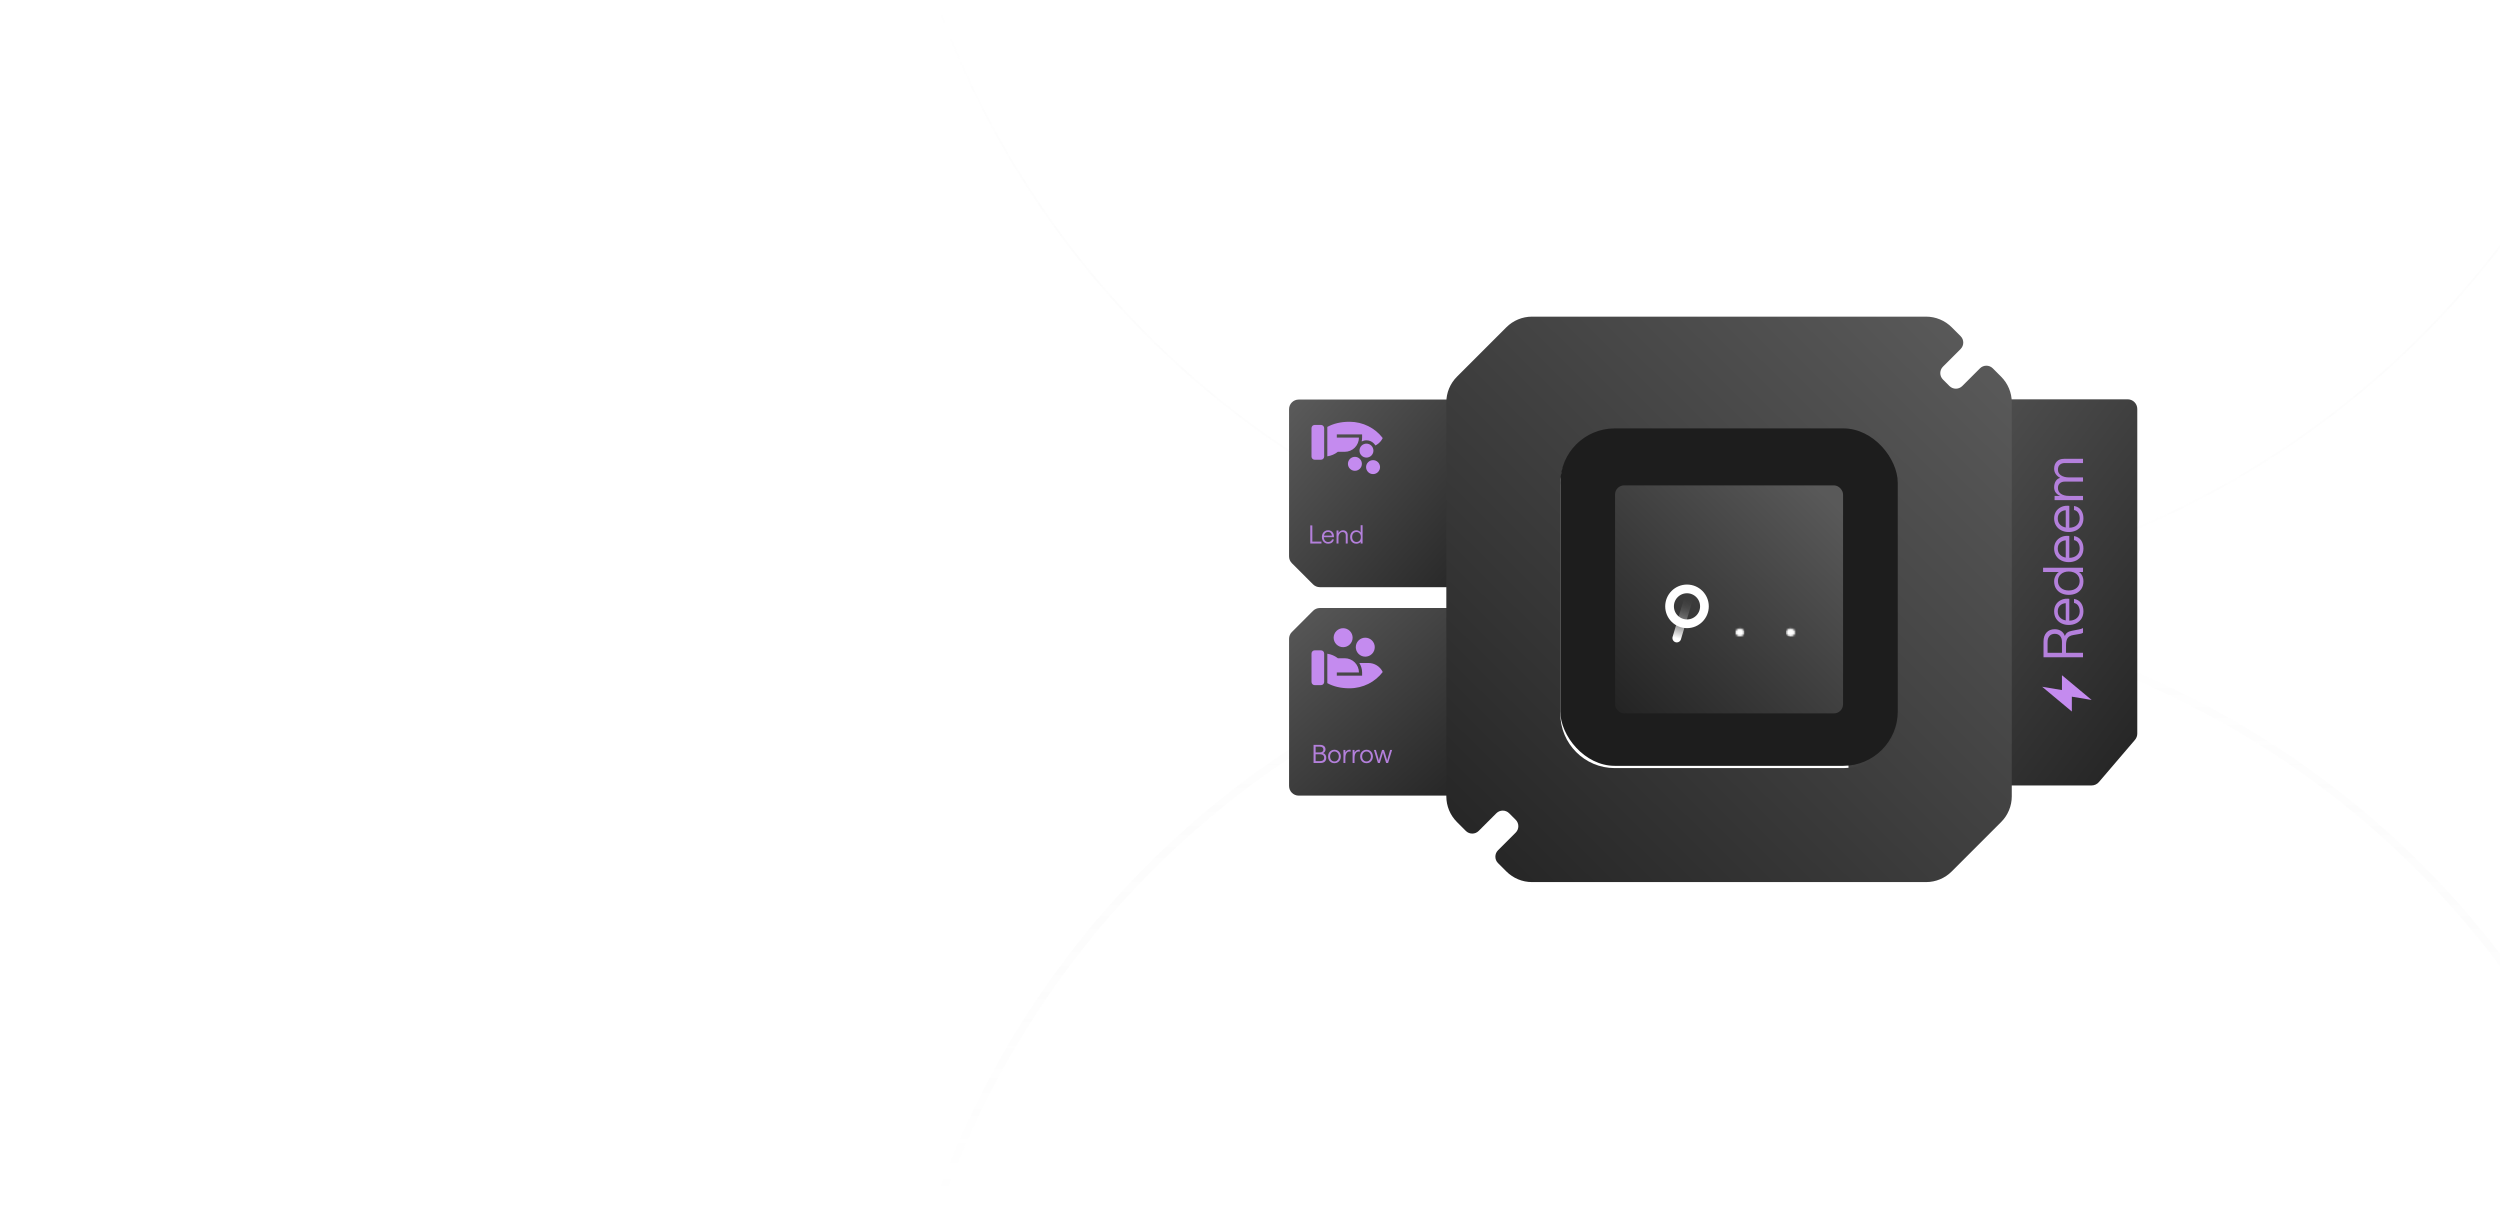 <svg width="1344" height="653" viewBox="0 0 1344 653" fill="none" xmlns="http://www.w3.org/2000/svg">
<g clip-path="url(#clip0_6665_26306)">
<circle opacity="0.1" cx="959.5" cy="807.5" r="482.5" fill="#D9D9D9" fill-opacity="0.05" stroke="url(#paint0_linear_6665_26306)" stroke-width="4"/>
<circle opacity="0.1" cx="484.5" cy="484.5" r="484" transform="matrix(1 0 0 -1 475 323)" fill="#D9D9D9" fill-opacity="0.05" stroke="url(#paint1_linear_6665_26306)"/>
<g filter="url(#filter0_din_6665_26306)">
<path d="M1126.82 213.367L998.932 213.367C996.066 213.367 993.743 215.69 993.743 218.556L993.743 246.27L993.743 395.013L993.743 415.773C993.743 418.639 996.066 420.963 998.932 420.963L1124.43 420.963C1125.94 420.963 1127.38 420.298 1128.37 419.145L1147.75 396.469C1148.55 395.529 1149 394.334 1149 393.098L1149 218.556C1149 215.69 1146.67 213.367 1143.81 213.367L1126.82 213.367Z" fill="url(#paint2_linear_6665_26306)"/>
</g>
<g filter="url(#filter1_di_6665_26306)">
<path d="M1120.71 353.343L1099.48 353.343L1099.48 344.924C1099.48 342.844 1100.02 341.215 1101.1 340.038C1102.16 338.86 1103.64 338.272 1105.55 338.272C1106.86 338.272 1107.99 338.586 1108.93 339.213C1109.85 339.822 1110.53 340.725 1110.96 341.922C1111.28 341.078 1111.73 340.45 1112.32 340.038C1112.91 339.606 1113.74 339.292 1114.82 339.096L1118.44 338.389C1118.77 338.311 1119.15 338.222 1119.56 338.124C1119.97 338.007 1120.35 337.84 1120.71 337.624L1120.71 340.155C1120.43 340.352 1120.15 340.499 1119.85 340.597C1119.56 340.675 1119.28 340.734 1119.03 340.774L1115.35 341.421C1114.02 341.657 1113.05 342.187 1112.46 343.011C1111.88 343.815 1111.58 345.12 1111.58 346.926L1111.58 350.929L1120.71 350.929L1120.71 353.343ZM1109.4 345.101C1109.4 343.747 1109.06 342.687 1108.37 341.922C1107.69 341.137 1106.74 340.744 1105.55 340.744C1104.33 340.744 1103.38 341.137 1102.69 341.922C1102.01 342.687 1101.66 343.747 1101.66 345.101L1101.66 350.929L1109.4 350.929L1109.4 345.101ZM1113.35 333.684C1115.11 333.625 1116.49 333.135 1117.47 332.213C1118.45 331.29 1118.94 330.093 1118.94 328.621C1118.94 327.503 1118.68 326.522 1118.15 325.678C1117.62 324.834 1116.86 324.324 1115.88 324.147L1115.88 321.969C1117.55 322.244 1118.81 322.999 1119.68 324.235C1120.52 325.472 1120.94 326.934 1120.94 328.621C1120.94 330.113 1120.6 331.418 1119.91 332.536C1119.21 333.635 1118.25 334.489 1117.06 335.097C1115.86 335.686 1114.53 335.98 1113.05 335.98C1111.58 335.98 1110.26 335.686 1109.08 335.097C1107.88 334.509 1106.94 333.665 1106.25 332.566C1105.55 331.467 1105.19 330.172 1105.19 328.68C1105.19 327.267 1105.51 326.051 1106.14 325.03C1106.76 324.01 1107.62 323.225 1108.7 322.675C1109.76 322.106 1110.96 321.831 1112.32 321.851C1112.55 321.851 1112.77 321.861 1112.97 321.88C1113.14 321.9 1113.27 321.91 1113.35 321.91L1113.35 333.684ZM1107.14 328.68C1107.14 329.995 1107.53 331.074 1108.31 331.918C1109.08 332.762 1110.12 333.302 1111.43 333.537L1111.43 324.265C1110.2 324.343 1109.18 324.765 1108.37 325.531C1107.55 326.296 1107.14 327.346 1107.14 328.68ZM1120.94 312.526C1120.94 314.076 1120.59 315.4 1119.88 316.499C1119.18 317.579 1118.23 318.403 1117.06 318.972C1115.86 319.522 1114.53 319.796 1113.05 319.796C1111.58 319.796 1110.26 319.512 1109.08 318.943C1107.88 318.374 1106.94 317.549 1106.25 316.47C1105.55 315.391 1105.19 314.076 1105.19 312.526C1105.19 311.525 1105.44 310.553 1105.93 309.611C1106.4 308.669 1107.01 307.963 1107.76 307.492L1099.25 307.492L1099.25 305.225L1120.71 305.225L1120.71 307.492L1118.38 307.492C1119.09 307.806 1119.7 308.434 1120.21 309.376C1120.7 310.318 1120.94 311.368 1120.94 312.526ZM1118.91 312.349C1118.91 310.838 1118.38 309.611 1117.32 308.669C1116.24 307.727 1114.82 307.256 1113.05 307.256C1111.31 307.256 1109.9 307.727 1108.84 308.669C1107.76 309.611 1107.23 310.838 1107.23 312.349C1107.23 313.88 1107.76 315.116 1108.84 316.058C1109.9 316.98 1111.31 317.441 1113.05 317.441C1114.8 317.441 1116.21 316.98 1117.29 316.058C1118.37 315.116 1118.91 313.88 1118.91 312.349ZM1113.35 299.908C1115.11 299.849 1116.49 299.358 1117.47 298.436C1118.45 297.513 1118.94 296.316 1118.94 294.845C1118.94 293.726 1118.68 292.745 1118.15 291.901C1117.62 291.057 1116.86 290.547 1115.88 290.37L1115.88 288.192C1117.55 288.467 1118.81 289.222 1119.68 290.459C1120.52 291.695 1120.94 293.157 1120.94 294.845C1120.94 296.336 1120.6 297.641 1119.91 298.76C1119.21 299.859 1118.25 300.712 1117.06 301.321C1115.86 301.909 1114.53 302.204 1113.05 302.204C1111.58 302.204 1110.26 301.909 1109.08 301.321C1107.88 300.732 1106.94 299.888 1106.25 298.789C1105.55 297.69 1105.19 296.395 1105.19 294.903C1105.19 293.491 1105.51 292.274 1106.14 291.253C1106.76 290.233 1107.62 289.448 1108.7 288.898C1109.76 288.329 1110.96 288.055 1112.32 288.074C1112.55 288.074 1112.77 288.084 1112.97 288.104C1113.14 288.123 1113.27 288.133 1113.35 288.133L1113.35 299.908ZM1107.14 294.903C1107.14 296.218 1107.53 297.298 1108.31 298.141C1109.08 298.985 1110.12 299.525 1111.43 299.76L1111.43 290.488C1110.2 290.567 1109.18 290.988 1108.37 291.754C1107.55 292.519 1107.14 293.569 1107.14 294.903ZM1113.35 283.723C1115.11 283.665 1116.49 283.174 1117.47 282.252C1118.45 281.329 1118.94 280.132 1118.94 278.66C1118.94 277.542 1118.68 276.561 1118.15 275.717C1117.62 274.873 1116.86 274.363 1115.88 274.186L1115.88 272.008C1117.55 272.283 1118.81 273.038 1119.68 274.275C1120.52 275.511 1120.94 276.973 1120.94 278.66C1120.94 280.152 1120.6 281.457 1119.91 282.575C1119.21 283.674 1118.25 284.528 1117.06 285.136C1115.86 285.725 1114.53 286.02 1113.05 286.02C1111.58 286.02 1110.26 285.725 1109.08 285.136C1107.88 284.548 1106.94 283.704 1106.25 282.605C1105.55 281.506 1105.19 280.211 1105.19 278.719C1105.19 277.306 1105.51 276.09 1106.14 275.069C1106.76 274.049 1107.62 273.264 1108.7 272.714C1109.76 272.145 1110.96 271.871 1112.32 271.89C1112.55 271.89 1112.77 271.9 1112.97 271.92C1113.14 271.939 1113.27 271.949 1113.35 271.949L1113.35 283.723ZM1107.14 278.719C1107.14 280.034 1107.53 281.113 1108.31 281.957C1109.08 282.801 1110.12 283.341 1111.43 283.576L1111.43 274.304C1110.2 274.382 1109.18 274.804 1108.37 275.57C1107.55 276.335 1107.14 277.385 1107.14 278.719ZM1120.71 268.864L1105.43 268.864L1105.43 266.597L1108.46 266.597C1107.48 266.225 1106.7 265.655 1106.11 264.89C1105.5 264.105 1105.19 263.124 1105.19 261.947C1105.19 260.671 1105.48 259.572 1106.05 258.65C1106.62 257.727 1107.42 257.139 1108.46 256.884C1107.5 256.452 1106.72 255.804 1106.11 254.941C1105.5 254.077 1105.19 253.096 1105.19 251.997C1105.19 250.368 1105.67 249.073 1106.61 248.112C1107.55 247.15 1108.84 246.669 1110.49 246.669L1120.71 246.669L1120.71 248.936L1110.9 248.936C1109.81 248.936 1108.92 249.24 1108.26 249.848C1107.57 250.457 1107.23 251.32 1107.23 252.439C1107.23 253.793 1107.78 254.833 1108.9 255.559C1110 256.285 1111.4 256.648 1113.08 256.648L1120.71 256.648L1120.71 258.915L1110.9 258.915C1109.81 258.915 1108.92 259.219 1108.26 259.827C1107.57 260.416 1107.23 261.26 1107.23 262.359C1107.23 263.732 1107.78 264.782 1108.9 265.508C1110 266.234 1111.4 266.597 1113.08 266.597L1120.71 266.597L1120.71 268.864Z" fill="#B480DC"/>
<path d="M1109.39 362.998L1109.39 370.983L1098.74 369.208L1114.71 382.516L1114.71 374.531L1125.36 376.306L1109.39 362.998Z" fill="#C48BEF"/>
</g>
<g filter="url(#filter2_din_6665_26306)">
<path d="M808.27 339.979L808.27 421.242C808.27 424.108 805.946 426.432 803.08 426.432L790 426.432L707.408 426.432L698.189 426.432C695.323 426.432 692.999 424.108 692.999 421.242L692.999 342.128C692.999 340.752 693.546 339.432 694.519 338.459L705.888 327.09C706.861 326.117 708.181 325.57 709.558 325.57L803.08 325.57C805.946 325.57 808.27 327.894 808.27 330.759L808.27 339.979Z" fill="url(#paint3_linear_6665_26306)"/>
</g>
<g filter="url(#filter3_di_6665_26306)">
<path d="M707.057 410.188V400.436H710.519C711.457 400.436 712.183 400.653 712.697 401.085C713.22 401.509 713.481 402.127 713.481 402.938C713.481 403.371 713.369 403.754 713.143 404.088C712.918 404.421 712.593 404.674 712.169 404.845C712.719 405.035 713.143 405.346 713.441 405.778C713.738 406.202 713.887 406.73 713.887 407.361C713.887 408.281 713.612 408.984 713.062 409.471C712.521 409.949 711.746 410.188 710.736 410.188H707.057ZM710.506 409.187C711.236 409.187 711.791 409.029 712.169 408.713C712.557 408.398 712.751 407.938 712.751 407.334C712.751 406.739 712.557 406.283 712.169 405.968C711.791 405.652 711.236 405.494 710.506 405.494H708.166V409.187H710.506ZM710.465 404.494C711.078 404.494 711.543 404.363 711.858 404.101C712.174 403.84 712.332 403.461 712.332 402.965C712.332 402.46 712.169 402.077 711.845 401.816C711.529 401.545 711.069 401.41 710.465 401.41H708.166V404.494H710.465ZM718.284 410.296C717.617 410.296 717.026 410.142 716.512 409.836C715.998 409.52 715.593 409.092 715.295 408.551C715.007 408.001 714.862 407.374 714.862 406.671C714.862 405.968 715.007 405.346 715.295 404.805C715.593 404.264 715.998 403.84 716.512 403.533C717.026 403.218 717.617 403.06 718.284 403.06C718.951 403.06 719.542 403.213 720.056 403.52C720.57 403.826 720.976 404.255 721.273 404.805C721.571 405.346 721.719 405.968 721.719 406.671C721.719 407.374 721.571 408.001 721.273 408.551C720.976 409.092 720.57 409.52 720.056 409.836C719.542 410.142 718.951 410.296 718.284 410.296ZM718.284 409.362C718.753 409.362 719.163 409.25 719.515 409.024C719.866 408.79 720.141 408.47 720.34 408.064C720.547 407.658 720.651 407.194 720.651 406.671C720.651 406.148 720.547 405.688 720.34 405.292C720.141 404.886 719.862 404.57 719.501 404.345C719.15 404.11 718.744 403.993 718.284 403.993C717.815 403.993 717.405 404.11 717.053 404.345C716.702 404.57 716.427 404.886 716.228 405.292C716.039 405.688 715.944 406.148 715.944 406.671C715.944 407.194 716.039 407.658 716.228 408.064C716.427 408.47 716.702 408.79 717.053 409.024C717.405 409.25 717.815 409.362 718.284 409.362ZM726.983 404.101C726.911 404.083 726.811 404.065 726.685 404.047C726.568 404.02 726.424 404.007 726.252 404.007C725.874 404.007 725.522 404.137 725.198 404.399C724.882 404.651 724.629 405.035 724.44 405.549C724.251 406.062 724.156 406.712 724.156 407.496V410.188H723.115V403.168H724.156V404.615C724.273 404.318 724.445 404.052 724.67 403.817C724.904 403.583 725.17 403.398 725.468 403.263C725.766 403.128 726.068 403.06 726.374 403.06C726.536 403.06 726.663 403.065 726.753 403.074C726.843 403.083 726.92 403.096 726.983 403.114V404.101ZM731.909 404.101C731.837 404.083 731.738 404.065 731.612 404.047C731.495 404.02 731.35 404.007 731.179 404.007C730.8 404.007 730.449 404.137 730.124 404.399C729.808 404.651 729.556 405.035 729.367 405.549C729.177 406.062 729.083 406.712 729.083 407.496V410.188H728.041V403.168H729.083V404.615C729.2 404.318 729.371 404.052 729.597 403.817C729.831 403.583 730.097 403.398 730.395 403.263C730.692 403.128 730.994 403.06 731.301 403.06C731.463 403.06 731.589 403.065 731.679 403.074C731.77 403.083 731.846 403.096 731.909 403.114V404.101ZM735.52 410.296C734.853 410.296 734.262 410.142 733.748 409.836C733.234 409.52 732.829 409.092 732.531 408.551C732.243 408.001 732.098 407.374 732.098 406.671C732.098 405.968 732.243 405.346 732.531 404.805C732.829 404.264 733.234 403.84 733.748 403.533C734.262 403.218 734.853 403.06 735.52 403.06C736.187 403.06 736.778 403.213 737.292 403.52C737.806 403.826 738.212 404.255 738.509 404.805C738.807 405.346 738.955 405.968 738.955 406.671C738.955 407.374 738.807 408.001 738.509 408.551C738.212 409.092 737.806 409.52 737.292 409.836C736.778 410.142 736.187 410.296 735.52 410.296ZM735.52 409.362C735.989 409.362 736.399 409.25 736.751 409.024C737.103 408.79 737.378 408.47 737.576 408.064C737.783 407.658 737.887 407.194 737.887 406.671C737.887 406.148 737.783 405.688 737.576 405.292C737.378 404.886 737.098 404.57 736.737 404.345C736.386 404.11 735.98 403.993 735.52 403.993C735.051 403.993 734.641 404.11 734.289 404.345C733.938 404.57 733.663 404.886 733.464 405.292C733.275 405.688 733.18 406.148 733.18 406.671C733.18 407.194 733.275 407.658 733.464 408.064C733.663 408.47 733.938 408.79 734.289 409.024C734.641 409.25 735.051 409.362 735.52 409.362ZM741.652 410.188L739.488 403.168H740.557L741.774 407.361C741.918 407.83 742.017 408.217 742.071 408.524C742.134 408.822 742.166 408.97 742.166 408.97C742.166 408.97 742.197 408.822 742.261 408.524C742.333 408.226 742.441 407.839 742.585 407.361L743.87 403.168H744.911L746.21 407.388C746.363 407.857 746.471 408.244 746.534 408.551C746.598 408.849 746.629 408.997 746.629 408.997C746.629 408.997 746.661 408.849 746.724 408.551C746.787 408.244 746.886 407.852 747.021 407.374L748.225 403.168H749.28L747.129 410.188H746.075L744.803 406.049C744.659 405.571 744.551 405.183 744.479 404.886C744.416 404.588 744.384 404.44 744.384 404.44C744.384 404.44 744.348 404.588 744.276 404.886C744.213 405.183 744.104 405.571 743.951 406.049L742.68 410.188H741.652Z" fill="#B480DC"/>
</g>
<g filter="url(#filter4_di_6665_26306)">
<path d="M720.117 353.872H723.807C724.812 353.872 725.807 354.07 726.735 354.455C727.664 354.839 728.507 355.403 729.218 356.114C729.928 356.824 730.492 357.668 730.877 358.596C731.261 359.524 731.459 360.519 731.459 361.524H719.555V363.225H733.158V361.524C733.151 359.715 732.629 357.946 731.653 356.423H736.56C738.168 356.423 739.742 356.878 741.101 357.737C742.461 358.595 743.549 359.821 744.239 361.273C740.218 366.578 733.707 370.028 726.358 370.028C721.663 370.028 717.686 369.025 714.455 367.265V351.444C716.524 351.74 718.477 352.578 720.117 353.872ZM712.755 366.625C712.755 367.076 712.576 367.509 712.257 367.828C711.938 368.147 711.505 368.326 711.054 368.326H707.654C707.203 368.326 706.77 368.147 706.451 367.828C706.132 367.509 705.953 367.076 705.953 366.625V351.322C705.953 350.871 706.132 350.438 706.451 350.12C706.77 349.801 707.203 349.621 707.654 349.621H711.054C711.505 349.621 711.938 349.801 712.257 350.12C712.576 350.438 712.755 350.871 712.755 351.322V366.625ZM734.86 342.82C736.213 342.82 737.51 343.357 738.467 344.314C739.423 345.271 739.961 346.568 739.961 347.921C739.961 349.274 739.423 350.572 738.467 351.528C737.51 352.485 736.213 353.022 734.86 353.022C733.507 353.022 732.209 352.485 731.253 351.528C730.296 350.572 729.759 349.274 729.759 347.921C729.759 346.568 730.296 345.271 731.253 344.314C732.209 343.357 733.507 342.82 734.86 342.82ZM722.957 337.719C724.31 337.719 725.607 338.256 726.564 339.213C727.521 340.17 728.058 341.467 728.058 342.82C728.058 344.173 727.521 345.47 726.564 346.427C725.607 347.384 724.31 347.921 722.957 347.921C721.604 347.921 720.307 347.384 719.35 346.427C718.393 345.47 717.856 344.173 717.856 342.82C717.856 341.467 718.393 340.17 719.35 339.213C720.307 338.256 721.604 337.719 722.957 337.719Z" fill="#C48BEF"/>
</g>
<g filter="url(#filter5_din_6665_26306)">
<path d="M808.266 299.958L808.266 218.695C808.266 215.829 805.942 213.506 803.076 213.506L789.996 213.506L707.404 213.506L698.185 213.506C695.319 213.506 692.996 215.829 692.996 218.695L692.996 297.809C692.996 299.185 693.542 300.505 694.515 301.478L705.884 312.847C706.858 313.82 708.177 314.367 709.554 314.367L803.076 314.367C805.942 314.367 808.266 312.044 808.266 309.178L808.266 299.958Z" fill="url(#paint4_linear_6665_26306)"/>
</g>
<g filter="url(#filter6_di_6665_26306)">
<path d="M705.284 292.195V282.444H706.393V291.181H711.302V292.195H705.284ZM712.586 288.814C712.613 289.626 712.838 290.257 713.262 290.708C713.686 291.158 714.236 291.384 714.912 291.384C715.426 291.384 715.877 291.262 716.264 291.019C716.652 290.775 716.886 290.428 716.968 289.977H717.968C717.842 290.744 717.495 291.325 716.927 291.722C716.359 292.11 715.687 292.304 714.912 292.304C714.227 292.304 713.627 292.146 713.113 291.83C712.608 291.506 712.216 291.068 711.936 290.518C711.666 289.968 711.531 289.355 711.531 288.679C711.531 288.003 711.666 287.394 711.936 286.853C712.207 286.303 712.595 285.87 713.1 285.555C713.605 285.23 714.2 285.068 714.885 285.068C715.534 285.068 716.093 285.212 716.562 285.501C717.031 285.789 717.391 286.181 717.644 286.677C717.905 287.164 718.032 287.719 718.023 288.341C718.023 288.449 718.018 288.548 718.009 288.638C718 288.719 717.996 288.778 717.996 288.814H712.586ZM714.885 285.96C714.281 285.96 713.785 286.141 713.397 286.501C713.009 286.853 712.761 287.331 712.653 287.935H716.914C716.877 287.367 716.684 286.898 716.332 286.528C715.98 286.15 715.498 285.96 714.885 285.96ZM719.413 292.195V285.176H720.454V286.569C720.716 286.1 721.058 285.735 721.482 285.474C721.915 285.203 722.393 285.068 722.916 285.068C723.403 285.068 723.831 285.171 724.201 285.379C724.579 285.577 724.872 285.861 725.08 286.231C725.296 286.601 725.404 287.033 725.404 287.529V292.195H724.363V287.692C724.363 287.205 724.214 286.803 723.917 286.488C723.628 286.172 723.227 286.015 722.713 286.015C722.037 286.015 721.491 286.294 721.077 286.853C720.662 287.403 720.454 288.156 720.454 289.112V292.195H719.413ZM730.06 292.304C729.348 292.304 728.739 292.141 728.234 291.817C727.738 291.492 727.36 291.059 727.098 290.518C726.846 289.968 726.72 289.355 726.72 288.679C726.72 288.003 726.85 287.394 727.112 286.853C727.373 286.303 727.752 285.87 728.248 285.555C728.744 285.23 729.348 285.068 730.06 285.068C730.52 285.068 730.966 285.181 731.399 285.406C731.832 285.622 732.156 285.902 732.373 286.244V282.336H733.414V292.195H732.373V291.127C732.229 291.451 731.94 291.731 731.507 291.965C731.075 292.191 730.592 292.304 730.06 292.304ZM730.141 291.37C730.836 291.37 731.399 291.127 731.832 290.64C732.265 290.144 732.481 289.49 732.481 288.679C732.481 287.876 732.265 287.232 731.832 286.745C731.399 286.249 730.836 286.001 730.141 286.001C729.438 286.001 728.87 286.249 728.437 286.745C728.013 287.232 727.802 287.876 727.802 288.679C727.802 289.481 728.013 290.131 728.437 290.626C728.87 291.122 729.438 291.37 730.141 291.37Z" fill="#B480DC"/>
</g>
<g filter="url(#filter7_di_6665_26306)">
<path d="M714.451 245.325C716.52 245.029 718.474 244.192 720.114 242.897L723.804 242.897C724.808 242.897 725.803 242.7 726.731 242.315C727.66 241.931 728.503 241.367 729.214 240.656C729.924 239.946 730.489 239.102 730.873 238.174C731.258 237.246 731.455 236.251 731.455 235.246L719.551 235.246L719.551 233.545L733.154 233.545L733.154 235.246C733.152 235.958 733.068 236.663 732.909 237.35C733.698 236.934 734.584 236.71 735.492 236.71C736.963 236.71 738.373 237.294 739.413 238.334C739.759 238.679 740.052 239.068 740.292 239.483C740.568 239.349 740.837 239.198 741.098 239.033C742.457 238.175 743.545 236.949 744.235 235.497C740.214 230.192 733.703 226.742 726.354 226.742C721.66 226.742 717.682 227.745 714.451 229.505L714.451 245.325ZM711.051 247.148C711.502 247.148 711.934 246.969 712.253 246.65C712.572 246.332 712.751 245.899 712.751 245.448L712.751 230.145C712.751 229.694 712.572 229.261 712.253 228.942C711.934 228.624 711.502 228.444 711.051 228.444L707.65 228.444C707.199 228.444 706.766 228.623 706.447 228.942C706.129 229.261 705.949 229.694 705.949 230.145L705.949 245.448C705.949 245.899 706.129 246.332 706.447 246.65C706.766 246.969 707.199 247.148 707.65 247.148L711.051 247.148Z" fill="#C48BEF"/>
</g>
<g filter="url(#filter8_di_6665_26306)">
<path d="M738.145 244.901C737.442 245.605 736.488 246 735.493 246C734.498 246 733.544 245.605 732.841 244.901C732.137 244.198 731.742 243.244 731.742 242.249C731.742 241.254 732.137 240.3 732.841 239.597C733.544 238.893 734.498 238.498 735.493 238.498C736.488 238.498 737.442 238.893 738.145 239.597C738.849 240.3 739.244 241.254 739.244 242.249C739.244 243.244 738.849 244.198 738.145 244.901Z" fill="#C48BEF"/>
</g>
<g filter="url(#filter9_di_6665_26306)">
<path d="M741.696 253.776C740.993 254.48 740.039 254.875 739.044 254.875C738.049 254.875 737.095 254.48 736.392 253.776C735.688 253.073 735.293 252.119 735.293 251.124C735.293 250.129 735.688 249.175 736.392 248.472C737.095 247.768 738.049 247.373 739.044 247.373C740.039 247.373 740.993 247.768 741.696 248.472C742.4 249.175 742.795 250.129 742.795 251.124C742.795 252.119 742.4 253.073 741.696 253.776Z" fill="#C48BEF"/>
</g>
<g filter="url(#filter10_di_6665_26306)">
<path d="M731.934 252.003C731.231 252.706 730.277 253.102 729.282 253.102C728.287 253.102 727.333 252.706 726.63 252.003C725.926 251.3 725.531 250.345 725.531 249.351C725.531 248.356 725.926 247.402 726.63 246.698C727.333 245.995 728.287 245.6 729.282 245.6C730.277 245.6 731.231 245.995 731.934 246.698C732.638 247.402 733.033 248.356 733.033 249.351C733.033 250.345 732.638 251.3 731.934 252.003Z" fill="#C48BEF"/>
</g>
<g filter="url(#filter11_din_6665_26306)">
<path d="M1035.45 169.008C1040.62 169.008 1045.58 171.063 1049.24 174.722L1054.03 179.508C1055.93 181.412 1055.93 184.5 1054.03 186.404L1044.52 195.91C1042.62 197.815 1042.62 200.902 1044.52 202.807L1048.03 206.311C1049.93 208.216 1053.02 208.216 1054.92 206.311L1064.43 196.805C1066.33 194.901 1069.42 194.901 1071.33 196.805L1075.81 201.293C1079.47 204.951 1081.53 209.912 1081.53 215.086V426.914C1081.53 432.088 1079.47 437.05 1075.81 440.708L1049.24 467.278C1045.58 470.937 1040.62 472.992 1035.45 472.992L823.621 472.992C818.447 472.992 813.485 470.937 809.827 467.278L805.335 462.786C803.431 460.882 803.431 457.794 805.335 455.889L814.831 446.395C816.735 444.49 816.735 441.402 814.83 439.498L811.326 435.994C809.422 434.09 806.334 434.09 804.43 435.994L794.934 445.489C793.029 447.394 789.942 447.394 788.037 445.489L783.256 440.708C779.598 437.05 777.543 432.088 777.543 426.914V215.086C777.543 209.913 779.598 204.951 783.256 201.293L809.827 174.722C813.485 171.063 818.447 169.008 823.621 169.008L1035.45 169.008ZM868.087 230.299C851.927 230.299 838.826 243.399 838.826 259.56V382.447C838.826 398.608 851.927 411.708 868.087 411.708H990.975C1007.13 411.708 1020.24 398.608 1020.24 382.447V259.56C1020.24 243.399 1007.13 230.299 990.975 230.299L868.087 230.299Z" fill="url(#paint5_linear_6665_26306)"/>
</g>
<rect x="838.824" y="230.305" width="181.41" height="181.41" rx="29.261" fill="#1D1D1D"/>
<g filter="url(#filter12_din_6665_26306)">
<rect x="868.25" y="259.719" width="122.574" height="122.574" rx="4.877" fill="url(#paint6_linear_6665_26306)"/>
</g>
<g filter="url(#filter13_di_6665_26306)">
<path d="M909.566 312.672L901.438 339.928" stroke="url(#paint7_linear_6665_26306)" stroke-width="4.683" stroke-linecap="round"/>
<mask id="mask0_6665_26306" style="mask-type:alpha" maskUnits="userSpaceOnUse" x="905" y="302" width="61" height="37">
<mask id="path-20-inside-1_6665_26306" fill="white">
<path d="M932.992 318.085C932.992 309.551 939.91 302.633 948.445 302.633H949.578C958.112 302.633 965.031 309.551 965.031 318.085V336.91H932.992V318.085Z"/>
</mask>
<path d="M928.31 318.085C928.31 306.965 937.324 297.95 948.445 297.95H949.578C960.698 297.95 969.713 306.965 969.713 318.085H960.348C960.348 312.137 955.526 307.315 949.578 307.315H948.445C942.497 307.315 937.675 312.137 937.675 318.085H928.31ZM965.031 336.91H932.992H965.031ZM928.31 336.91V318.085C928.31 306.965 937.324 297.95 948.445 297.95V307.315C942.497 307.315 937.675 312.137 937.675 318.085V336.91H928.31ZM949.578 297.95C960.698 297.95 969.713 306.965 969.713 318.085V336.91H960.348V318.085C960.348 312.137 955.526 307.315 949.578 307.315V297.95Z" fill="white" mask="url(#path-20-inside-1_6665_26306)"/>
<ellipse cx="962.637" cy="336.908" rx="2.391" ry="2.065" fill="#A66CFF"/>
<mask id="path-23-inside-2_6665_26306" fill="white">
<path d="M905.742 318.085C905.742 309.551 912.66 302.633 921.195 302.633H922.328C930.862 302.633 937.781 309.551 937.781 318.085V336.91H905.742V318.085Z"/>
</mask>
<path d="M901.06 318.085C901.06 306.965 910.074 297.95 921.195 297.95H922.328C933.448 297.95 942.463 306.965 942.463 318.085H933.098C933.098 312.137 928.276 307.315 922.328 307.315H921.195C915.247 307.315 910.425 312.137 910.425 318.085H901.06ZM937.781 336.91H905.742H937.781ZM901.06 336.91V318.085C901.06 306.965 910.074 297.95 921.195 297.95V307.315C915.247 307.315 910.425 312.137 910.425 318.085V336.91H901.06ZM922.328 297.95C933.448 297.95 942.463 306.965 942.463 318.085V336.91H933.098V318.085C933.098 312.137 928.276 307.315 922.328 307.315V297.95Z" fill="#A66CFF" mask="url(#path-23-inside-2_6665_26306)"/>
<ellipse cx="935.383" cy="336.908" rx="2.391" ry="2.065" fill="#A66CFF"/>
</mask>
<g mask="url(#mask0_6665_26306)">
<path d="M907.59 301.391L967.524 302.034V340.614L960.169 338.776V319.777C960.169 319.777 960.782 307.519 949.138 307.519C936.88 307.519 937.761 319.777 937.761 319.777V340.614H932.862V316.659C931.219 307.752 925.476 306.703 922.074 306.48C919.651 306.321 918.086 306.495 915.978 307.752C914.224 308.798 912.134 310.933 911.525 312.205C910.061 315.26 903.785 311.455 903.785 311.455L907.59 301.391Z" fill="white"/>
</g>
<circle cx="906.93" cy="322.887" r="9.374" stroke="white" stroke-width="4.683"/>
</g>
</g>
<defs>
<filter id="filter0_din_6665_26306" x="926.283" y="151.097" width="290.172" height="342.512" filterUnits="userSpaceOnUse" color-interpolation-filters="sRGB">
<feFlood flood-opacity="0" result="BackgroundImageFix"/>
<feColorMatrix in="SourceAlpha" type="matrix" values="0 0 0 0 0 0 0 0 0 0 0 0 0 0 0 0 0 0 127 0" result="hardAlpha"/>
<feOffset dy="5.189"/>
<feGaussianBlur stdDeviation="33.73"/>
<feComposite in2="hardAlpha" operator="out"/>
<feColorMatrix type="matrix" values="0 0 0 0 0 0 0 0 0 0 0 0 0 0 0 0 0 0 0.55 0"/>
<feBlend mode="normal" in2="BackgroundImageFix" result="effect1_dropShadow_6665_26306"/>
<feBlend mode="normal" in="SourceGraphic" in2="BackgroundImageFix" result="shape"/>
<feColorMatrix in="SourceAlpha" type="matrix" values="0 0 0 0 0 0 0 0 0 0 0 0 0 0 0 0 0 0 127 0" result="hardAlpha"/>
<feOffset dy="-3.892"/>
<feGaussianBlur stdDeviation="0.519"/>
<feComposite in2="hardAlpha" operator="arithmetic" k2="-1" k3="1"/>
<feColorMatrix type="matrix" values="0 0 0 0 0 0 0 0 0 0 0 0 0 0 0 0 0 0 0.25 0"/>
<feBlend mode="normal" in2="shape" result="effect2_innerShadow_6665_26306"/>
<feTurbulence type="fractalNoise" baseFrequency="7.708 7.708" stitchTiles="stitch" numOctaves="3" result="noise" seed="5938" />
<feColorMatrix in="noise" type="luminanceToAlpha" result="alphaNoise" />
<feComponentTransfer in="alphaNoise" result="coloredNoise1">
<feFuncA type="discrete" tableValues="1 1 1 1 1 1 1 1 1 1 1 1 1 1 1 1 1 1 1 1 1 1 1 1 1 1 1 1 1 1 1 1 1 1 1 1 1 1 1 1 1 1 1 1 1 1 1 1 1 1 1 0 0 0 0 0 0 0 0 0 0 0 0 0 0 0 0 0 0 0 0 0 0 0 0 0 0 0 0 0 0 0 0 0 0 0 0 0 0 0 0 0 0 0 0 0 0 0 0 0 "/>
</feComponentTransfer>
<feComposite operator="in" in2="effect2_innerShadow_6665_26306" in="coloredNoise1" result="noise1Clipped" />
<feFlood flood-color="rgba(0, 0, 0, 0.35)" result="color1Flood" />
<feComposite operator="in" in2="noise1Clipped" in="color1Flood" result="color1" />
<feMerge result="effect3_noise_6665_26306">
<feMergeNode in="effect2_innerShadow_6665_26306" />
<feMergeNode in="color1" />
</feMerge>
<feBlend mode="normal" in="effect3_noise_6665_26306" in2="effect1_dropShadow_6665_26306" result="effect3_noise_6665_26306"/>
</filter>
<filter id="filter1_di_6665_26306" x="1073.9" y="221.831" width="76.294" height="185.525" filterUnits="userSpaceOnUse" color-interpolation-filters="sRGB">
<feFlood flood-opacity="0" result="BackgroundImageFix"/>
<feColorMatrix in="SourceAlpha" type="matrix" values="0 0 0 0 0 0 0 0 0 0 0 0 0 0 0 0 0 0 127 0" result="hardAlpha"/>
<feOffset/>
<feGaussianBlur stdDeviation="12.42"/>
<feComposite in2="hardAlpha" operator="out"/>
<feColorMatrix type="matrix" values="0 0 0 0 0.769 0 0 0 0 0.545 0 0 0 0 0.937 0 0 0 1 0"/>
<feBlend mode="normal" in2="BackgroundImageFix" result="effect1_dropShadow_6665_26306"/>
<feBlend mode="normal" in="SourceGraphic" in2="effect1_dropShadow_6665_26306" result="shape"/>
<feColorMatrix in="SourceAlpha" type="matrix" values="0 0 0 0 0 0 0 0 0 0 0 0 0 0 0 0 0 0 127 0" result="hardAlpha"/>
<feOffset dx="-0.887"/>
<feGaussianBlur stdDeviation="0.444"/>
<feComposite in2="hardAlpha" operator="arithmetic" k2="-1" k3="1"/>
<feColorMatrix type="matrix" values="0 0 0 0 0 0 0 0 0 0 0 0 0 0 0 0 0 0 0.25 0"/>
<feBlend mode="normal" in2="shape" result="effect2_innerShadow_6665_26306"/>
</filter>
<filter id="filter2_din_6665_26306" x="625.541" y="263.301" width="250.187" height="235.777" filterUnits="userSpaceOnUse" color-interpolation-filters="sRGB">
<feFlood flood-opacity="0" result="BackgroundImageFix"/>
<feColorMatrix in="SourceAlpha" type="matrix" values="0 0 0 0 0 0 0 0 0 0 0 0 0 0 0 0 0 0 127 0" result="hardAlpha"/>
<feOffset dy="5.189"/>
<feGaussianBlur stdDeviation="33.73"/>
<feComposite in2="hardAlpha" operator="out"/>
<feColorMatrix type="matrix" values="0 0 0 0 0 0 0 0 0 0 0 0 0 0 0 0 0 0 0.55 0"/>
<feBlend mode="normal" in2="BackgroundImageFix" result="effect1_dropShadow_6665_26306"/>
<feBlend mode="normal" in="SourceGraphic" in2="BackgroundImageFix" result="shape"/>
<feColorMatrix in="SourceAlpha" type="matrix" values="0 0 0 0 0 0 0 0 0 0 0 0 0 0 0 0 0 0 127 0" result="hardAlpha"/>
<feOffset dy="-3.892"/>
<feGaussianBlur stdDeviation="0.519"/>
<feComposite in2="hardAlpha" operator="arithmetic" k2="-1" k3="1"/>
<feColorMatrix type="matrix" values="0 0 0 0 0 0 0 0 0 0 0 0 0 0 0 0 0 0 0.25 0"/>
<feBlend mode="normal" in2="shape" result="effect2_innerShadow_6665_26306"/>
<feTurbulence type="fractalNoise" baseFrequency="7.708 7.708" stitchTiles="stitch" numOctaves="3" result="noise" seed="5938" />
<feColorMatrix in="noise" type="luminanceToAlpha" result="alphaNoise" />
<feComponentTransfer in="alphaNoise" result="coloredNoise1">
<feFuncA type="discrete" tableValues="1 1 1 1 1 1 1 1 1 1 1 1 1 1 1 1 1 1 1 1 1 1 1 1 1 1 1 1 1 1 1 1 1 1 1 1 1 1 1 1 1 1 1 1 1 1 1 1 1 1 1 0 0 0 0 0 0 0 0 0 0 0 0 0 0 0 0 0 0 0 0 0 0 0 0 0 0 0 0 0 0 0 0 0 0 0 0 0 0 0 0 0 0 0 0 0 0 0 0 0 "/>
</feComponentTransfer>
<feComposite operator="in" in2="effect2_innerShadow_6665_26306" in="coloredNoise1" result="noise1Clipped" />
<feFlood flood-color="rgba(0, 0, 0, 0.35)" result="color1Flood" />
<feComposite operator="in" in2="noise1Clipped" in="color1Flood" result="color1" />
<feMerge result="effect3_noise_6665_26306">
<feMergeNode in="effect2_innerShadow_6665_26306" />
<feMergeNode in="color1" />
</feMerge>
<feBlend mode="normal" in="effect3_noise_6665_26306" in2="effect1_dropShadow_6665_26306" result="effect3_noise_6665_26306"/>
</filter>
<filter id="filter3_di_6665_26306" x="682.218" y="375.597" width="91.904" height="59.54" filterUnits="userSpaceOnUse" color-interpolation-filters="sRGB">
<feFlood flood-opacity="0" result="BackgroundImageFix"/>
<feColorMatrix in="SourceAlpha" type="matrix" values="0 0 0 0 0 0 0 0 0 0 0 0 0 0 0 0 0 0 127 0" result="hardAlpha"/>
<feOffset/>
<feGaussianBlur stdDeviation="12.42"/>
<feComposite in2="hardAlpha" operator="out"/>
<feColorMatrix type="matrix" values="0 0 0 0 0.769 0 0 0 0 0.545 0 0 0 0 0.937 0 0 0 1 0"/>
<feBlend mode="normal" in2="BackgroundImageFix" result="effect1_dropShadow_6665_26306"/>
<feBlend mode="normal" in="SourceGraphic" in2="effect1_dropShadow_6665_26306" result="shape"/>
<feColorMatrix in="SourceAlpha" type="matrix" values="0 0 0 0 0 0 0 0 0 0 0 0 0 0 0 0 0 0 127 0" result="hardAlpha"/>
<feOffset dx="-0.887"/>
<feGaussianBlur stdDeviation="0.444"/>
<feComposite in2="hardAlpha" operator="arithmetic" k2="-1" k3="1"/>
<feColorMatrix type="matrix" values="0 0 0 0 0 0 0 0 0 0 0 0 0 0 0 0 0 0 0.25 0"/>
<feBlend mode="normal" in2="shape" result="effect2_innerShadow_6665_26306"/>
</filter>
<filter id="filter4_di_6665_26306" x="681.113" y="312.878" width="87.966" height="81.993" filterUnits="userSpaceOnUse" color-interpolation-filters="sRGB">
<feFlood flood-opacity="0" result="BackgroundImageFix"/>
<feColorMatrix in="SourceAlpha" type="matrix" values="0 0 0 0 0 0 0 0 0 0 0 0 0 0 0 0 0 0 127 0" result="hardAlpha"/>
<feOffset/>
<feGaussianBlur stdDeviation="12.42"/>
<feComposite in2="hardAlpha" operator="out"/>
<feColorMatrix type="matrix" values="0 0 0 0 0.769 0 0 0 0 0.545 0 0 0 0 0.937 0 0 0 1 0"/>
<feBlend mode="normal" in2="BackgroundImageFix" result="effect1_dropShadow_6665_26306"/>
<feBlend mode="normal" in="SourceGraphic" in2="effect1_dropShadow_6665_26306" result="shape"/>
<feColorMatrix in="SourceAlpha" type="matrix" values="0 0 0 0 0 0 0 0 0 0 0 0 0 0 0 0 0 0 127 0" result="hardAlpha"/>
<feOffset dx="-0.887"/>
<feGaussianBlur stdDeviation="0.444"/>
<feComposite in2="hardAlpha" operator="arithmetic" k2="-1" k3="1"/>
<feColorMatrix type="matrix" values="0 0 0 0 0 0 0 0 0 0 0 0 0 0 0 0 0 0 0.25 0"/>
<feBlend mode="normal" in2="shape" result="effect2_innerShadow_6665_26306"/>
</filter>
<filter id="filter5_din_6665_26306" x="625.537" y="151.238" width="250.187" height="235.777" filterUnits="userSpaceOnUse" color-interpolation-filters="sRGB">
<feFlood flood-opacity="0" result="BackgroundImageFix"/>
<feColorMatrix in="SourceAlpha" type="matrix" values="0 0 0 0 0 0 0 0 0 0 0 0 0 0 0 0 0 0 127 0" result="hardAlpha"/>
<feOffset dy="5.189"/>
<feGaussianBlur stdDeviation="33.73"/>
<feComposite in2="hardAlpha" operator="out"/>
<feColorMatrix type="matrix" values="0 0 0 0 0 0 0 0 0 0 0 0 0 0 0 0 0 0 0.55 0"/>
<feBlend mode="normal" in2="BackgroundImageFix" result="effect1_dropShadow_6665_26306"/>
<feBlend mode="normal" in="SourceGraphic" in2="BackgroundImageFix" result="shape"/>
<feColorMatrix in="SourceAlpha" type="matrix" values="0 0 0 0 0 0 0 0 0 0 0 0 0 0 0 0 0 0 127 0" result="hardAlpha"/>
<feOffset dy="-3.892"/>
<feGaussianBlur stdDeviation="0.519"/>
<feComposite in2="hardAlpha" operator="arithmetic" k2="-1" k3="1"/>
<feColorMatrix type="matrix" values="0 0 0 0 0 0 0 0 0 0 0 0 0 0 0 0 0 0 0.25 0"/>
<feBlend mode="normal" in2="shape" result="effect2_innerShadow_6665_26306"/>
<feTurbulence type="fractalNoise" baseFrequency="7.708 7.708" stitchTiles="stitch" numOctaves="3" result="noise" seed="5938" />
<feColorMatrix in="noise" type="luminanceToAlpha" result="alphaNoise" />
<feComponentTransfer in="alphaNoise" result="coloredNoise1">
<feFuncA type="discrete" tableValues="1 1 1 1 1 1 1 1 1 1 1 1 1 1 1 1 1 1 1 1 1 1 1 1 1 1 1 1 1 1 1 1 1 1 1 1 1 1 1 1 1 1 1 1 1 1 1 1 1 1 1 0 0 0 0 0 0 0 0 0 0 0 0 0 0 0 0 0 0 0 0 0 0 0 0 0 0 0 0 0 0 0 0 0 0 0 0 0 0 0 0 0 0 0 0 0 0 0 0 0 "/>
</feComponentTransfer>
<feComposite operator="in" in2="effect2_innerShadow_6665_26306" in="coloredNoise1" result="noise1Clipped" />
<feFlood flood-color="rgba(0, 0, 0, 0.35)" result="color1Flood" />
<feComposite operator="in" in2="noise1Clipped" in="color1Flood" result="color1" />
<feMerge result="effect3_noise_6665_26306">
<feMergeNode in="effect2_innerShadow_6665_26306" />
<feMergeNode in="color1" />
</feMerge>
<feBlend mode="normal" in="effect3_noise_6665_26306" in2="effect1_dropShadow_6665_26306" result="effect3_noise_6665_26306"/>
</filter>
<filter id="filter6_di_6665_26306" x="680.445" y="257.495" width="77.81" height="59.65" filterUnits="userSpaceOnUse" color-interpolation-filters="sRGB">
<feFlood flood-opacity="0" result="BackgroundImageFix"/>
<feColorMatrix in="SourceAlpha" type="matrix" values="0 0 0 0 0 0 0 0 0 0 0 0 0 0 0 0 0 0 127 0" result="hardAlpha"/>
<feOffset/>
<feGaussianBlur stdDeviation="12.42"/>
<feComposite in2="hardAlpha" operator="out"/>
<feColorMatrix type="matrix" values="0 0 0 0 0.769 0 0 0 0 0.545 0 0 0 0 0.937 0 0 0 1 0"/>
<feBlend mode="normal" in2="BackgroundImageFix" result="effect1_dropShadow_6665_26306"/>
<feBlend mode="normal" in="SourceGraphic" in2="effect1_dropShadow_6665_26306" result="shape"/>
<feColorMatrix in="SourceAlpha" type="matrix" values="0 0 0 0 0 0 0 0 0 0 0 0 0 0 0 0 0 0 127 0" result="hardAlpha"/>
<feOffset dx="-0.887"/>
<feGaussianBlur stdDeviation="0.444"/>
<feComposite in2="hardAlpha" operator="arithmetic" k2="-1" k3="1"/>
<feColorMatrix type="matrix" values="0 0 0 0 0 0 0 0 0 0 0 0 0 0 0 0 0 0 0.25 0"/>
<feBlend mode="normal" in2="shape" result="effect2_innerShadow_6665_26306"/>
</filter>
<filter id="filter7_di_6665_26306" x="681.109" y="201.902" width="87.966" height="70.087" filterUnits="userSpaceOnUse" color-interpolation-filters="sRGB">
<feFlood flood-opacity="0" result="BackgroundImageFix"/>
<feColorMatrix in="SourceAlpha" type="matrix" values="0 0 0 0 0 0 0 0 0 0 0 0 0 0 0 0 0 0 127 0" result="hardAlpha"/>
<feOffset/>
<feGaussianBlur stdDeviation="12.42"/>
<feComposite in2="hardAlpha" operator="out"/>
<feColorMatrix type="matrix" values="0 0 0 0 0.769 0 0 0 0 0.545 0 0 0 0 0.937 0 0 0 1 0"/>
<feBlend mode="normal" in2="BackgroundImageFix" result="effect1_dropShadow_6665_26306"/>
<feBlend mode="normal" in="SourceGraphic" in2="effect1_dropShadow_6665_26306" result="shape"/>
<feColorMatrix in="SourceAlpha" type="matrix" values="0 0 0 0 0 0 0 0 0 0 0 0 0 0 0 0 0 0 127 0" result="hardAlpha"/>
<feOffset dx="-0.887"/>
<feGaussianBlur stdDeviation="0.444"/>
<feComposite in2="hardAlpha" operator="arithmetic" k2="-1" k3="1"/>
<feColorMatrix type="matrix" values="0 0 0 0 0 0 0 0 0 0 0 0 0 0 0 0 0 0 0.25 0"/>
<feBlend mode="normal" in2="shape" result="effect2_innerShadow_6665_26306"/>
</filter>
<filter id="filter8_di_6665_26306" x="706.902" y="213.66" width="57.181" height="57.181" filterUnits="userSpaceOnUse" color-interpolation-filters="sRGB">
<feFlood flood-opacity="0" result="BackgroundImageFix"/>
<feColorMatrix in="SourceAlpha" type="matrix" values="0 0 0 0 0 0 0 0 0 0 0 0 0 0 0 0 0 0 127 0" result="hardAlpha"/>
<feOffset/>
<feGaussianBlur stdDeviation="12.42"/>
<feComposite in2="hardAlpha" operator="out"/>
<feColorMatrix type="matrix" values="0 0 0 0 0.769 0 0 0 0 0.545 0 0 0 0 0.937 0 0 0 1 0"/>
<feBlend mode="normal" in2="BackgroundImageFix" result="effect1_dropShadow_6665_26306"/>
<feBlend mode="normal" in="SourceGraphic" in2="effect1_dropShadow_6665_26306" result="shape"/>
<feColorMatrix in="SourceAlpha" type="matrix" values="0 0 0 0 0 0 0 0 0 0 0 0 0 0 0 0 0 0 127 0" result="hardAlpha"/>
<feOffset dx="-0.887"/>
<feGaussianBlur stdDeviation="0.444"/>
<feComposite in2="hardAlpha" operator="arithmetic" k2="-1" k3="1"/>
<feColorMatrix type="matrix" values="0 0 0 0 0 0 0 0 0 0 0 0 0 0 0 0 0 0 0.25 0"/>
<feBlend mode="normal" in2="shape" result="effect2_innerShadow_6665_26306"/>
</filter>
<filter id="filter9_di_6665_26306" x="710.453" y="222.535" width="57.181" height="57.181" filterUnits="userSpaceOnUse" color-interpolation-filters="sRGB">
<feFlood flood-opacity="0" result="BackgroundImageFix"/>
<feColorMatrix in="SourceAlpha" type="matrix" values="0 0 0 0 0 0 0 0 0 0 0 0 0 0 0 0 0 0 127 0" result="hardAlpha"/>
<feOffset/>
<feGaussianBlur stdDeviation="12.42"/>
<feComposite in2="hardAlpha" operator="out"/>
<feColorMatrix type="matrix" values="0 0 0 0 0.769 0 0 0 0 0.545 0 0 0 0 0.937 0 0 0 1 0"/>
<feBlend mode="normal" in2="BackgroundImageFix" result="effect1_dropShadow_6665_26306"/>
<feBlend mode="normal" in="SourceGraphic" in2="effect1_dropShadow_6665_26306" result="shape"/>
<feColorMatrix in="SourceAlpha" type="matrix" values="0 0 0 0 0 0 0 0 0 0 0 0 0 0 0 0 0 0 127 0" result="hardAlpha"/>
<feOffset dx="-0.887"/>
<feGaussianBlur stdDeviation="0.444"/>
<feComposite in2="hardAlpha" operator="arithmetic" k2="-1" k3="1"/>
<feColorMatrix type="matrix" values="0 0 0 0 0 0 0 0 0 0 0 0 0 0 0 0 0 0 0.25 0"/>
<feBlend mode="normal" in2="shape" result="effect2_innerShadow_6665_26306"/>
</filter>
<filter id="filter10_di_6665_26306" x="700.691" y="220.761" width="57.181" height="57.181" filterUnits="userSpaceOnUse" color-interpolation-filters="sRGB">
<feFlood flood-opacity="0" result="BackgroundImageFix"/>
<feColorMatrix in="SourceAlpha" type="matrix" values="0 0 0 0 0 0 0 0 0 0 0 0 0 0 0 0 0 0 127 0" result="hardAlpha"/>
<feOffset/>
<feGaussianBlur stdDeviation="12.42"/>
<feComposite in2="hardAlpha" operator="out"/>
<feColorMatrix type="matrix" values="0 0 0 0 0.769 0 0 0 0 0.545 0 0 0 0 0.937 0 0 0 1 0"/>
<feBlend mode="normal" in2="BackgroundImageFix" result="effect1_dropShadow_6665_26306"/>
<feBlend mode="normal" in="SourceGraphic" in2="effect1_dropShadow_6665_26306" result="shape"/>
<feColorMatrix in="SourceAlpha" type="matrix" values="0 0 0 0 0 0 0 0 0 0 0 0 0 0 0 0 0 0 127 0" result="hardAlpha"/>
<feOffset dx="-0.887"/>
<feGaussianBlur stdDeviation="0.444"/>
<feComposite in2="hardAlpha" operator="arithmetic" k2="-1" k3="1"/>
<feColorMatrix type="matrix" values="0 0 0 0 0 0 0 0 0 0 0 0 0 0 0 0 0 0 0.25 0"/>
<feBlend mode="normal" in2="shape" result="effect2_innerShadow_6665_26306"/>
</filter>
<filter id="filter11_din_6665_26306" x="714.144" y="110.486" width="430.781" height="430.781" filterUnits="userSpaceOnUse" color-interpolation-filters="sRGB">
<feFlood flood-opacity="0" result="BackgroundImageFix"/>
<feColorMatrix in="SourceAlpha" type="matrix" values="0 0 0 0 0 0 0 0 0 0 0 0 0 0 0 0 0 0 127 0" result="hardAlpha"/>
<feOffset dy="4.877"/>
<feGaussianBlur stdDeviation="31.699"/>
<feComposite in2="hardAlpha" operator="out"/>
<feColorMatrix type="matrix" values="0 0 0 0 0 0 0 0 0 0 0 0 0 0 0 0 0 0 0.55 0"/>
<feBlend mode="normal" in2="BackgroundImageFix" result="effect1_dropShadow_6665_26306"/>
<feBlend mode="normal" in="SourceGraphic" in2="BackgroundImageFix" result="shape"/>
<feColorMatrix in="SourceAlpha" type="matrix" values="0 0 0 0 0 0 0 0 0 0 0 0 0 0 0 0 0 0 127 0" result="hardAlpha"/>
<feOffset dy="-3.658"/>
<feGaussianBlur stdDeviation="0.488"/>
<feComposite in2="hardAlpha" operator="arithmetic" k2="-1" k3="1"/>
<feColorMatrix type="matrix" values="0 0 0 0 0 0 0 0 0 0 0 0 0 0 0 0 0 0 0.25 0"/>
<feBlend mode="normal" in2="shape" result="effect2_innerShadow_6665_26306"/>
<feTurbulence type="fractalNoise" baseFrequency="8.202 8.202" stitchTiles="stitch" numOctaves="3" result="noise" seed="5938" />
<feColorMatrix in="noise" type="luminanceToAlpha" result="alphaNoise" />
<feComponentTransfer in="alphaNoise" result="coloredNoise1">
<feFuncA type="discrete" tableValues="1 1 1 1 1 1 1 1 1 1 1 1 1 1 1 1 1 1 1 1 1 1 1 1 1 1 1 1 1 1 1 1 1 1 1 1 1 1 1 1 1 1 1 1 1 1 1 1 1 1 1 0 0 0 0 0 0 0 0 0 0 0 0 0 0 0 0 0 0 0 0 0 0 0 0 0 0 0 0 0 0 0 0 0 0 0 0 0 0 0 0 0 0 0 0 0 0 0 0 0 "/>
</feComponentTransfer>
<feComposite operator="in" in2="effect2_innerShadow_6665_26306" in="coloredNoise1" result="noise1Clipped" />
<feFlood flood-color="rgba(0, 0, 0, 0.35)" result="color1Flood" />
<feComposite operator="in" in2="noise1Clipped" in="color1Flood" result="color1" />
<feMerge result="effect3_noise_6665_26306">
<feMergeNode in="effect2_innerShadow_6665_26306" />
<feMergeNode in="color1" />
</feMerge>
<feBlend mode="normal" in="effect3_noise_6665_26306" in2="effect1_dropShadow_6665_26306" result="effect3_noise_6665_26306"/>
</filter>
<filter id="filter12_din_6665_26306" x="804.852" y="201.197" width="249.371" height="249.367" filterUnits="userSpaceOnUse" color-interpolation-filters="sRGB">
<feFlood flood-opacity="0" result="BackgroundImageFix"/>
<feColorMatrix in="SourceAlpha" type="matrix" values="0 0 0 0 0 0 0 0 0 0 0 0 0 0 0 0 0 0 127 0" result="hardAlpha"/>
<feOffset dy="4.877"/>
<feGaussianBlur stdDeviation="31.699"/>
<feComposite in2="hardAlpha" operator="out"/>
<feColorMatrix type="matrix" values="0 0 0 0 0 0 0 0 0 0 0 0 0 0 0 0 0 0 0.25 0"/>
<feBlend mode="normal" in2="BackgroundImageFix" result="effect1_dropShadow_6665_26306"/>
<feBlend mode="normal" in="SourceGraphic" in2="BackgroundImageFix" result="shape"/>
<feColorMatrix in="SourceAlpha" type="matrix" values="0 0 0 0 0 0 0 0 0 0 0 0 0 0 0 0 0 0 127 0" result="hardAlpha"/>
<feOffset dy="-3.658"/>
<feGaussianBlur stdDeviation="0.488"/>
<feComposite in2="hardAlpha" operator="arithmetic" k2="-1" k3="1"/>
<feColorMatrix type="matrix" values="0 0 0 0 0 0 0 0 0 0 0 0 0 0 0 0 0 0 0.25 0"/>
<feBlend mode="normal" in2="shape" result="effect2_innerShadow_6665_26306"/>
<feTurbulence type="fractalNoise" baseFrequency="8.202 8.202" stitchTiles="stitch" numOctaves="3" result="noise" seed="5938" />
<feColorMatrix in="noise" type="luminanceToAlpha" result="alphaNoise" />
<feComponentTransfer in="alphaNoise" result="coloredNoise1">
<feFuncA type="discrete" tableValues="1 1 1 1 1 1 1 1 1 1 1 1 1 1 1 1 1 1 1 1 1 1 1 1 1 1 1 1 1 1 1 1 1 1 1 1 1 1 1 1 1 1 1 1 1 1 1 1 1 1 1 0 0 0 0 0 0 0 0 0 0 0 0 0 0 0 0 0 0 0 0 0 0 0 0 0 0 0 0 0 0 0 0 0 0 0 0 0 0 0 0 0 0 0 0 0 0 0 0 0 "/>
</feComponentTransfer>
<feComposite operator="in" in2="effect2_innerShadow_6665_26306" in="coloredNoise1" result="noise1Clipped" />
<feFlood flood-color="rgba(0, 0, 0, 0.35)" result="color1Flood" />
<feComposite operator="in" in2="noise1Clipped" in="color1Flood" result="color1" />
<feMerge result="effect3_noise_6665_26306">
<feMergeNode in="effect2_innerShadow_6665_26306" />
<feMergeNode in="color1" />
</feMerge>
<feBlend mode="normal" in="effect3_noise_6665_26306" in2="effect1_dropShadow_6665_26306" result="effect3_noise_6665_26306"/>
</filter>
<filter id="filter13_di_6665_26306" x="883.629" y="291.047" width="92.989" height="62.813" filterUnits="userSpaceOnUse" color-interpolation-filters="sRGB">
<feFlood flood-opacity="0" result="BackgroundImageFix"/>
<feColorMatrix in="SourceAlpha" type="matrix" values="0 0 0 0 0 0 0 0 0 0 0 0 0 0 0 0 0 0 127 0" result="hardAlpha"/>
<feOffset/>
<feGaussianBlur stdDeviation="5.793"/>
<feComposite in2="hardAlpha" operator="out"/>
<feColorMatrix type="matrix" values="0 0 0 0 0.769 0 0 0 0 0.545 0 0 0 0 0.937 0 0 0 1 0"/>
<feBlend mode="normal" in2="BackgroundImageFix" result="effect1_dropShadow_6665_26306"/>
<feBlend mode="normal" in="SourceGraphic" in2="effect1_dropShadow_6665_26306" result="shape"/>
<feColorMatrix in="SourceAlpha" type="matrix" values="0 0 0 0 0 0 0 0 0 0 0 0 0 0 0 0 0 0 127 0" result="hardAlpha"/>
<feOffset dy="3.084"/>
<feGaussianBlur stdDeviation="0.771"/>
<feComposite in2="hardAlpha" operator="arithmetic" k2="-1" k3="1"/>
<feColorMatrix type="matrix" values="0 0 0 0 0 0 0 0 0 0 0 0 0 0 0 0 0 0 0.25 0"/>
<feBlend mode="normal" in2="shape" result="effect2_innerShadow_6665_26306"/>
</filter>
<linearGradient id="paint0_linear_6665_26306" x1="959.5" y1="323" x2="959.5" y2="644" gradientUnits="userSpaceOnUse">
<stop stop-color="white"/>
<stop offset="1" stop-color="#999999" stop-opacity="0"/>
</linearGradient>
<linearGradient id="paint1_linear_6665_26306" x1="484.5" y1="0" x2="484.5" y2="321" gradientUnits="userSpaceOnUse">
<stop stop-color="white"/>
<stop offset="1" stop-color="#999999" stop-opacity="0"/>
</linearGradient>
<linearGradient id="paint2_linear_6665_26306" x1="1149" y1="420.963" x2="962.033" y2="279.331" gradientUnits="userSpaceOnUse">
<stop stop-color="#232323"/>
<stop offset="1" stop-color="#595959"/>
</linearGradient>
<linearGradient id="paint3_linear_6665_26306" x1="802.227" y1="419.924" x2="707.337" y2="312.863" gradientUnits="userSpaceOnUse">
<stop stop-color="#232323"/>
<stop offset="1" stop-color="#595959"/>
</linearGradient>
<linearGradient id="paint4_linear_6665_26306" x1="794.786" y1="321.804" x2="687.725" y2="226.914" gradientUnits="userSpaceOnUse">
<stop stop-color="#232323"/>
<stop offset="1" stop-color="#595959"/>
</linearGradient>
<linearGradient id="paint5_linear_6665_26306" x1="777.543" y1="472.992" x2="1061.92" y2="184.943" gradientUnits="userSpaceOnUse">
<stop stop-color="#232323"/>
<stop offset="1" stop-color="#595959"/>
</linearGradient>
<linearGradient id="paint6_linear_6665_26306" x1="868.25" y1="382.293" x2="982.916" y2="266.144" gradientUnits="userSpaceOnUse">
<stop stop-color="#232323"/>
<stop offset="1" stop-color="#595959"/>
</linearGradient>
<linearGradient id="paint7_linear_6665_26306" x1="901.673" y1="340.096" x2="907.416" y2="316.764" gradientUnits="userSpaceOnUse">
<stop stop-color="white"/>
<stop offset="1" stop-color="#343434" stop-opacity="0"/>
</linearGradient>
<clipPath id="clip0_6665_26306">
<path d="M0 16C0 7.163 7.163 0 16 0H1328C1336.84 0 1344 7.163 1344 16V637C1344 645.837 1336.84 653 1328 653H16C7.163 653 0 645.837 0 637V16Z" fill="white"/>
</clipPath>
</defs>
</svg>
